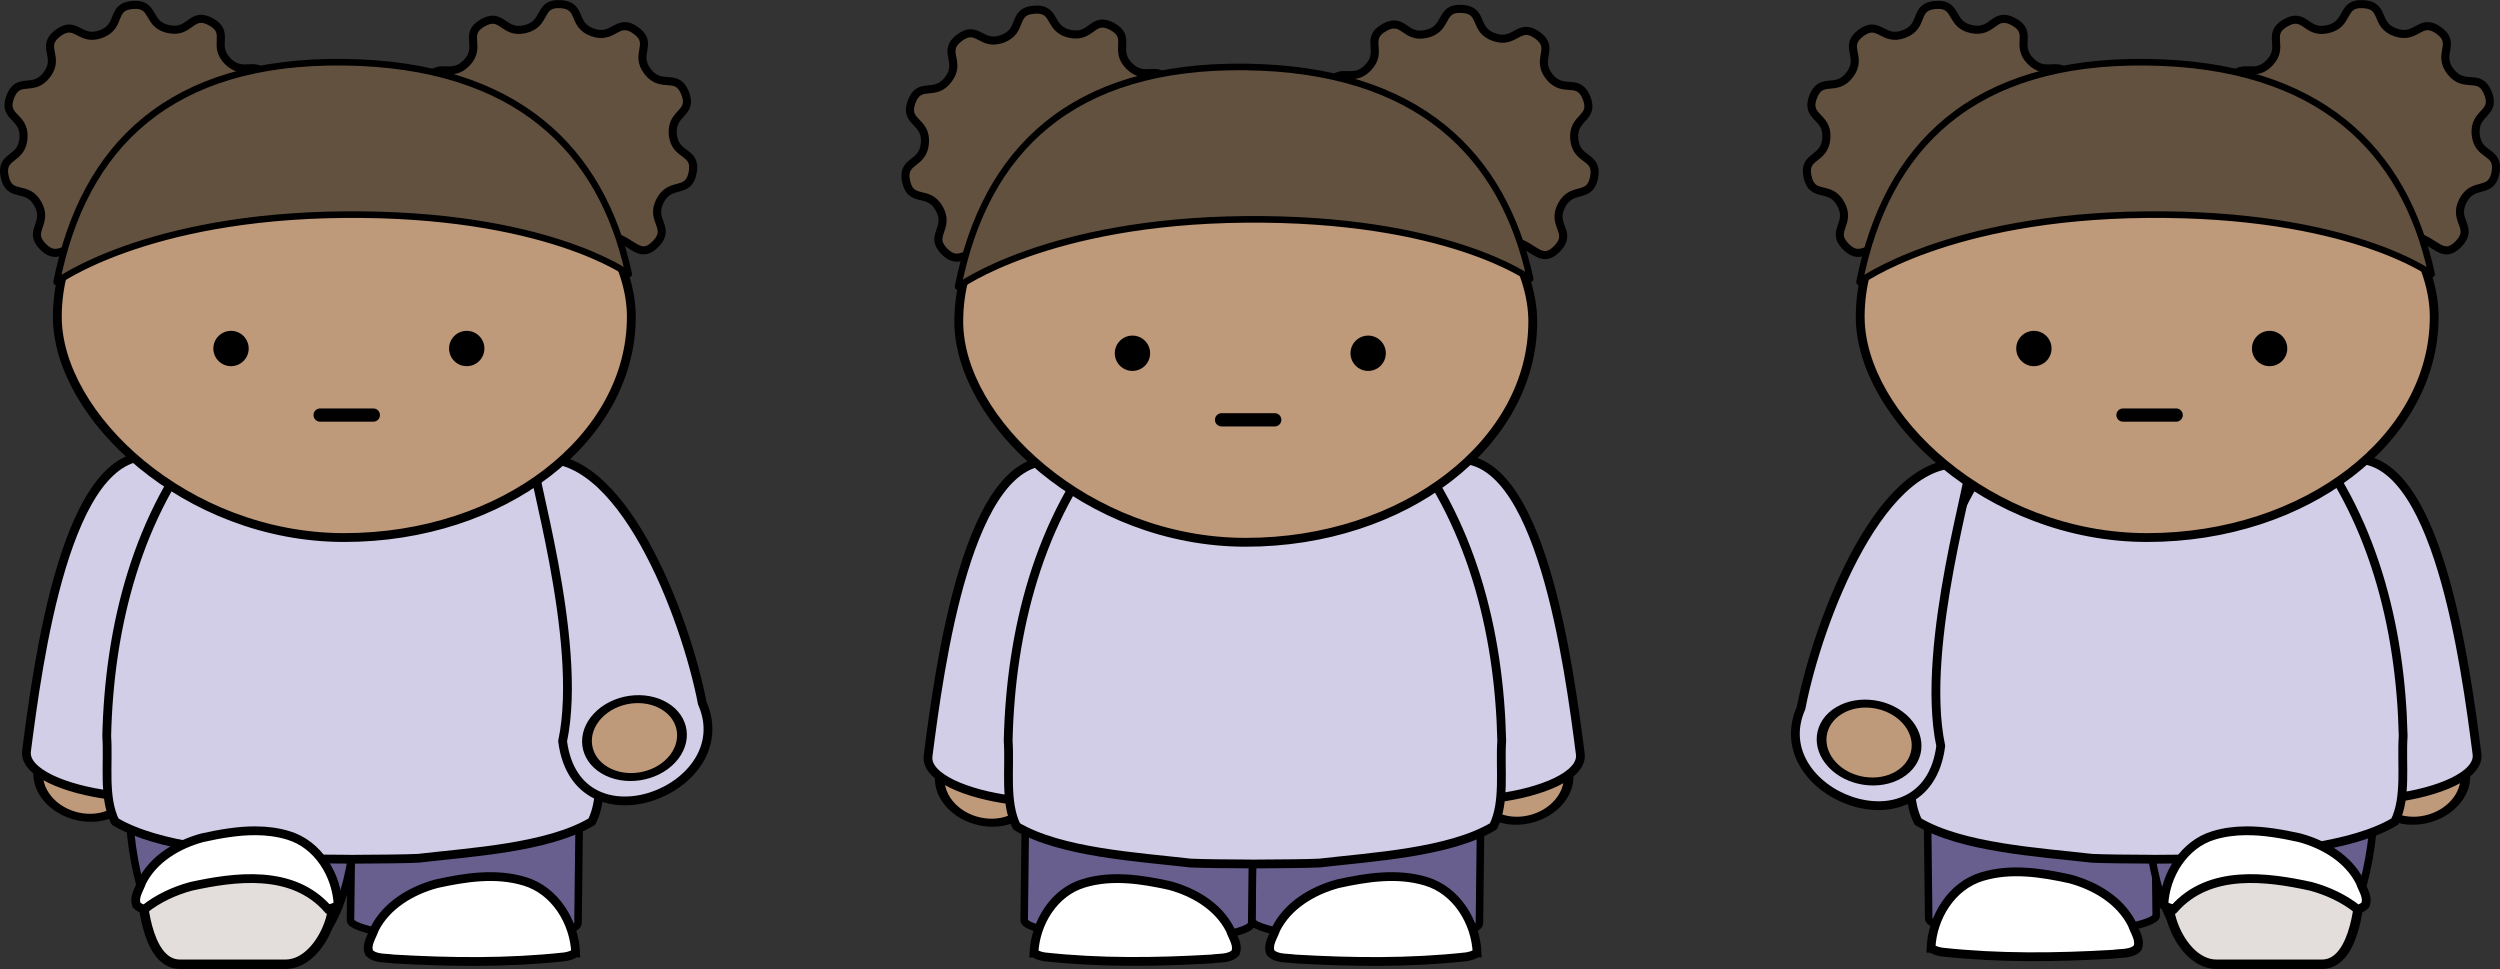 <?xml version="1.0" encoding="UTF-8" standalone="no"?>
<!-- Created with Inkscape (http://www.inkscape.org/) -->

<svg
   xmlns:dc="http://purl.org/dc/elements/1.1/"
   xmlns:cc="http://creativecommons.org/ns#"
   xmlns:rdf="http://www.w3.org/1999/02/22-rdf-syntax-ns#"
   xmlns:svg="http://www.w3.org/2000/svg"
   xmlns="http://www.w3.org/2000/svg"
   xmlns:sodipodi="http://sodipodi.sourceforge.net/DTD/sodipodi-0.dtd"
   xmlns:inkscape="http://www.inkscape.org/namespaces/inkscape"
   width="1124.131"
   height="435.736"
   id="svg4580"
   version="1.1"
   inkscape:version="0.92.1 r15371"
   sodipodi:docname="walk-from-front-200.svg">
  <rect width="100%" height="100%" fill="#333333" stroke="none"/>
  <defs
     id="defs4582" />
  <sodipodi:namedview
     id="base"
     pagecolor="#ffffff"
     bordercolor="#666666"
     borderopacity="1.0"
     inkscape:pageopacity="0.0"
     inkscape:pageshadow="2"
     inkscape:zoom="0.2"
     inkscape:cx="513.87869"
     inkscape:cy="225.34615"
     inkscape:document-units="px"
     inkscape:current-layer="layer1"
     showgrid="false"
     fit-margin-top="0"
     fit-margin-left="0"
     fit-margin-right="0"
     fit-margin-bottom="0"
     inkscape:window-width="1920"
     inkscape:window-height="1124"
     inkscape:window-x="0"
     inkscape:window-y="24"
     inkscape:window-maximized="1" />
  <g
     inkscape:label="Layer 1"
     inkscape:groupmode="layer"
     id="layer1"
     transform="translate(-1286.816,-1498.264)">
    <g
       id="g7284"
       inkscape:export-filename="/home/katie/Desktop/g7284.png"
       inkscape:export-xdpi="85.033821"
       inkscape:export-ydpi="85.033821">
      <g
         id="g7000"
         transform="rotate(-3.473,11508.499,-3792.326)">
        <ellipse
           transform="matrix(-0.918,0.398,0.581,0.814,0,0)"
           id="path7002"
           style="fill:#be997a;fill-opacity:1;fill-rule:evenodd;stroke:#000000;stroke-width:4.003;stroke-linecap:round;stroke-linejoin:round;stroke-miterlimit:4;stroke-dasharray:none;stroke-dashoffset:0;stroke-opacity:1"
           cx="-429.337"
           cy="1742.904"
           rx="19.342"
           ry="19.736" />
        <path
           inkscape:transform-center-x="26.60883"
           inkscape:transform-center-y="88.99613"
           sodipodi:nodetypes="cccc"
           inkscape:connector-curvature="0"
           id="path7004"
           d="m 1446.083,1105.282 c -38.87,-7.474 -57.555,89.7 -65.03,128.57 -3.737,19.435 74.002,34.383 77.739,14.948 7.474,-38.869 26.16,-136.043 -12.71,-143.518 z"
           style="fill:#d3cee7;fill-opacity:1;stroke:#000000;stroke-width:3.958px;stroke-linecap:butt;stroke-linejoin:miter;stroke-opacity:1" />
      </g>
      <rect
         style="fill:#685f8e;fill-opacity:1;stroke:#000000;stroke-width:3.391;stroke-miterlimit:4;stroke-dasharray:none;stroke-opacity:1"
         id="rect7006"
         width="102.315"
         height="130.974"
         x="1872.105"
         y="1767.382"
         rx="50.142"
         ry="8.137"
         transform="rotate(0.674)" />
      <path
         style="fill:#ffffff;fill-opacity:1;stroke:#000000;stroke-width:3.958;stroke-linecap:butt;stroke-linejoin:miter;stroke-miterlimit:4;stroke-dasharray:none;stroke-opacity:1"
         d="m 1951.002,1926.776 c -0.554,-13.876 -9.225,-28.142 -22.994,-32.224 -12.912,-3.918 -26.667,-1.76 -39.562,1.072 -11.317,3.068 -22.488,9.653 -27.911,20.433 -1.121,3.398 -3.913,6.936 -2.409,10.619 2.727,2.827 7.27,2.223 10.889,2.79 25.697,1.513 51.566,1.828 77.189,-0.982 1.677,-0.294 3.357,-0.772 4.798,-1.707 z"
         id="path7008"
         inkscape:connector-curvature="0" />
      <rect
         transform="rotate(0.674)"
         ry="8.137"
         rx="50.142"
         y="1768.586"
         x="1769.712"
         height="130.974"
         width="102.315"
         id="rect7010"
         style="fill:#685f8e;fill-opacity:1;stroke:#000000;stroke-width:3.391;stroke-miterlimit:4;stroke-dasharray:none;stroke-opacity:1" />
      <path
         style="fill:#ffffff;fill-opacity:1;stroke:#000000;stroke-width:3.958;stroke-linecap:butt;stroke-linejoin:miter;stroke-miterlimit:4;stroke-dasharray:none;stroke-opacity:1"
         d="m 1751.743,1926.842 c 0.541,-13.535 8.999,-27.452 22.43,-31.433 12.596,-3.822 26.013,-1.717 38.592,1.046 11.04,2.992 21.936,9.416 27.226,19.931 1.093,3.315 3.817,6.766 2.349,10.358 -2.66,2.757 -7.092,2.168 -10.622,2.721 -25.067,1.476 -50.301,1.783 -75.295,-0.958 -1.636,-0.284 -3.275,-0.753 -4.68,-1.665 z"
         id="path7012"
         inkscape:connector-curvature="0" />
      <g
         transform="matrix(-0.998,-0.061,-0.061,0.998,3450.956,690.114)"
         id="use7054">
        <ellipse
           style="fill:#be997a;fill-opacity:1;fill-rule:evenodd;stroke:#000000;stroke-width:4.003;stroke-linecap:round;stroke-linejoin:round;stroke-miterlimit:4;stroke-dasharray:none;stroke-dashoffset:0;stroke-opacity:1"
           id="path7058"
           transform="matrix(-0.918,0.398,0.581,0.814,0,0)"
           cx="-429.337"
           cy="1742.904"
           rx="19.342"
           ry="19.736" />
        <path
           style="fill:#d3cee7;fill-opacity:1;stroke:#000000;stroke-width:3.958px;stroke-linecap:butt;stroke-linejoin:miter;stroke-opacity:1"
           d="m 1446.083,1105.282 c -38.87,-7.474 -57.555,89.7 -65.03,128.57 -3.737,19.435 74.002,34.383 77.739,14.948 7.474,-38.869 26.16,-136.043 -12.71,-143.518 z"
           id="path7060"
           inkscape:connector-curvature="0"
           sodipodi:nodetypes="cccc"
           inkscape:transform-center-y="88.99613"
           inkscape:transform-center-x="26.60883" />
      </g>
      <path
         style="fill:#d3cee7;fill-opacity:1;fill-rule:evenodd;stroke:#000000;stroke-width:3.958;stroke-linecap:round;stroke-linejoin:round;stroke-miterlimit:4;stroke-dasharray:none;stroke-dashoffset:0;stroke-opacity:1"
         d="m 1851.97,1658.885 c -0.368,0 -0.737,0.046 -1.104,0.046 -0.209,0 -0.418,0 -0.626,0 -0.322,0 -0.65,0 -0.972,0 v 0.079 c -24.633,1.312 -47.453,15.7 -62.745,33.865 -32.779,38.679 -45.28,89.62 -46.383,138.503 0.861,12.537 -1.655,27.588 3.773,38.459 19.725,11.777 54.507,13.748 78.218,16.501 6.293,0.277 16.287,0.352 27.138,0.408 v 0.046 c 1.139,0 2.222,0 3.345,-0.046 0.11,0 0.219,0 0.33,0 10.851,-0.056 20.846,-0.132 27.138,-0.408 23.71,-2.753 58.493,-4.724 78.218,-16.501 5.428,-10.871 2.912,-25.922 3.773,-38.459 -1.103,-48.883 -13.605,-99.824 -46.383,-138.503 -15.293,-18.165 -38.112,-32.554 -62.745,-33.865 v -0.112 c -0.323,0 -0.65,0 -0.972,0 z"
         id="path7014"
         inkscape:connector-curvature="0" />
      <rect
         rx="129.051"
         ry="99.27"
         y="1543.57"
         x="1717.929"
         height="198.54"
         width="258.101"
         id="rect7020"
         style="fill:#be997a;fill-opacity:1;fill-rule:evenodd;stroke:#000000;stroke-width:3.971;stroke-linecap:round;stroke-linejoin:round;stroke-miterlimit:4;stroke-dasharray:none;stroke-dashoffset:0;stroke-opacity:1" />
      <circle
         id="path7022"
         style="fill:#000000;fill-opacity:1;fill-rule:evenodd;stroke:none;stroke-width:3.177"
         cx="1796.027"
         cy="1657.106"
         r="7.942" />
      <circle
         id="path7024"
         style="fill:#000000;fill-opacity:1;fill-rule:evenodd;stroke:none;stroke-width:3.177"
         cx="1902.017"
         cy="1657.106"
         r="7.942" />
      <path
         sodipodi:nodetypes="cc"
         inkscape:connector-curvature="0"
         id="path7026"
         d="m 1836.096,1687.034 h 23.912"
         style="fill:none;stroke:#000000;stroke-width:5.956;stroke-linecap:round;stroke-linejoin:round;stroke-miterlimit:4;stroke-dasharray:none;stroke-opacity:1" />
      <g
         transform="matrix(1.393,0,0,1.393,1740.187,1524.943)"
         id="g7028">
        <path
           style="fill:#635140;fill-opacity:1;fill-rule:evenodd;stroke:#000000;stroke-width:2.609;stroke-linecap:round;stroke-linejoin:round;stroke-miterlimit:4;stroke-dasharray:none;stroke-dashoffset:0;stroke-opacity:1"
           d="m 145.102,-16.288 c -5.737,0.448 -3.355,6.444 -10.067,8.067 -7.16,1.731 -7.351,-5.678 -13.733,-2 -6.382,3.678 -0.08,7.573 -5.167,12.9 -5.087,5.327 -9.286,-0.811 -12.667,5.733 -2.929,5.671 2.237,6.349 2.767,11.133 27.026,9.501 46.999,11.596 52.5,34.767 1.328,-2.444 -0.162,3.121 4.767,4.4 6.382,1.655 8.646,7.66 13.733,2.333 5.087,-5.327 -2.047,-7.289 1.333,-13.833 3.38,-6.544 9.134,-1.868 10.533,-9.1 1.4,-7.232 -5.706,-5 -6.4,-12.333 -0.694,-7.333 6.699,-6.493 3.967,-13.333 -2.732,-6.84 -7.518,-1.14 -12.067,-6.933 -4.549,-5.794 2.13,-9.056 -3.867,-13.333 -5.997,-4.277 -6.941,3.081 -13.9,0.667 -6.959,-2.415 -3.109,-8.777 -10.467,-9.133 -0.46,-0.022 -0.884,-0.03 -1.267,0 z"
           id="path7030"
           inkscape:connector-curvature="0"
           sodipodi:nodetypes="cssssccssssssssscc" />
        <path
           style="fill:#635140;fill-opacity:1;fill-rule:evenodd;stroke:#000000;stroke-width:2.609;stroke-linecap:round;stroke-linejoin:round;stroke-miterlimit:4;stroke-dasharray:none;stroke-dashoffset:0;stroke-opacity:1"
           d="m 9.635,-16.055 c -0.383,-0.02 -0.808,-3.74e-4 -1.267,0.033 -7.346,0.539 -3.337,6.813 -10.233,9.4 -6.897,2.587 -8.012,-4.759 -13.9,-0.333 -5.888,4.425 0.836,7.528 -3.567,13.433 -4.403,5.905 -9.306,0.327 -11.867,7.233 -2.561,6.906 4.812,5.885 4.3,13.233 -0.512,7.348 -7.646,5.305 -6.067,12.5 1.579,7.195 7.191,2.342 10.733,8.8 3.542,6.458 -3.552,8.601 1.667,13.8 5.218,5.199 7.329,-1.918 13.8,1.6 0.931,0.506 1.601,-9.61 2.133,-9.033 7.64,-21.34 27.793,-27.926 54.067,-36.2 0.639,-4.451 5.418,-5.358 2.433,-10.8 -3.542,-6.458 -7.582,-0.235 -12.8,-5.433 -5.218,-5.199 0.971,-9.249 -5.5,-12.767 -6.471,-3.518 -6.466,3.919 -13.667,2.367 C 13.151,-9.677 15.383,-15.748 9.635,-16.055 Z"
           id="path7032"
           inkscape:connector-curvature="0"
           sodipodi:nodetypes="ccsssssssssccsssscc" />
        <path
           sodipodi:nodetypes="sssss"
           inkscape:connector-curvature="0"
           id="path7034"
           d="m -16.198,73.396 c 0,0 28.621,-21.149 92.667,-21.733 65.301,-0.596 92,19.2 92,19.2 -8.667,-40 -36,-67.733 -92,-68.4 -56,-0.667 -84,26.933 -92.667,70.933 z"
           style="fill:#635140;fill-opacity:1;fill-rule:evenodd;stroke:#000000;stroke-width:2.133;stroke-linecap:round;stroke-linejoin:round;stroke-miterlimit:4;stroke-dasharray:none;stroke-opacity:1" />
      </g>
    </g>
    <g
       id="use7105"
       transform="translate(0,597.333)"
       inkscape:export-filename="/home/katie/Desktop/g7284.png"
       inkscape:export-xdpi="85.033821"
       inkscape:export-ydpi="85.033821">
      <g
         transform="rotate(-3.473,1417.927,2593.715)"
         id="g7109">
        <ellipse
           style="fill:#be997a;fill-opacity:1;fill-rule:evenodd;stroke:#000000;stroke-width:4.003;stroke-linecap:round;stroke-linejoin:round;stroke-miterlimit:4;stroke-dasharray:none;stroke-dashoffset:0;stroke-opacity:1"
           id="path7111"
           transform="matrix(-0.918,0.398,0.581,0.814,0,0)"
           cx="-429.337"
           cy="1742.904"
           rx="19.342"
           ry="19.736" />
        <path
           style="fill:#d3cee7;fill-opacity:1;stroke:#000000;stroke-width:3.958px;stroke-linecap:butt;stroke-linejoin:miter;stroke-opacity:1"
           d="m 1446.083,1105.282 c -38.87,-7.474 -57.555,89.7 -65.03,128.57 -3.737,19.435 74.002,34.383 77.739,14.948 7.474,-38.869 26.16,-136.043 -12.71,-143.518 z"
           id="path7113"
           inkscape:connector-curvature="0"
           sodipodi:nodetypes="cccc"
           inkscape:transform-center-y="88.99613"
           inkscape:transform-center-x="26.60883" />
      </g>
      <rect
         transform="rotate(0.674)"
         ry="8.137"
         rx="50.142"
         y="1174.855"
         x="1459.778"
         height="130.974"
         width="102.315"
         id="rect7115"
         style="fill:#685f8e;fill-opacity:1;stroke:#000000;stroke-width:3.391;stroke-miterlimit:4;stroke-dasharray:none;stroke-opacity:1" />
      <path
         inkscape:connector-curvature="0"
         id="path7117"
         d="m 1545.669,1329.443 c -0.554,-13.876 -9.225,-28.142 -22.994,-32.224 -12.912,-3.918 -26.667,-1.76 -39.562,1.072 -11.317,3.068 -22.488,9.653 -27.911,20.433 -1.121,3.398 -3.913,6.936 -2.409,10.619 2.727,2.827 7.27,2.223 10.889,2.789 25.697,1.513 51.566,1.828 77.189,-0.982 1.677,-0.294 3.357,-0.772 4.798,-1.707 z"
         style="fill:#ffffff;fill-opacity:1;stroke:#000000;stroke-width:3.958;stroke-linecap:butt;stroke-linejoin:miter;stroke-miterlimit:4;stroke-dasharray:none;stroke-opacity:1" />
      <rect
         style="fill:#685f8e;fill-opacity:1;stroke:#000000;stroke-width:3.391;stroke-miterlimit:4;stroke-dasharray:none;stroke-opacity:1"
         id="rect7119"
         width="102.315"
         height="130.974"
         x="1359.543"
         y="1178.167"
         rx="23.258"
         ry="65.487"
         transform="rotate(0.674)" />
      <path
         inkscape:connector-curvature="0"
         id="path7121"
         d="m 1446.637,1059.418 c -0.368,0 -0.737,0.046 -1.104,0.046 -0.209,0 -0.418,0 -0.626,0 -0.322,0 -0.65,0 -0.972,0 v 0.079 c -24.633,1.312 -47.453,15.7 -62.745,33.865 -32.779,38.679 -45.28,89.62 -46.383,138.503 0.861,12.537 -1.655,27.588 3.773,38.459 19.725,11.777 54.507,13.748 78.218,16.501 6.293,0.277 16.287,0.352 27.138,0.408 v 0.046 c 1.139,0 2.222,0 3.345,-0.046 0.11,0 0.219,0 0.33,0 10.851,-0.057 20.846,-0.132 27.138,-0.408 23.71,-2.753 58.493,-4.724 78.218,-16.501 5.428,-10.871 2.912,-25.922 3.773,-38.459 -1.103,-48.883 -13.605,-99.824 -46.383,-138.503 -15.293,-18.165 -38.112,-32.554 -62.745,-33.865 v -0.112 c -0.323,0 -0.65,0 -0.972,0 z"
         style="fill:#d3cee7;fill-opacity:1;fill-rule:evenodd;stroke:#000000;stroke-width:3.958;stroke-linecap:round;stroke-linejoin:round;stroke-miterlimit:4;stroke-dasharray:none;stroke-dashoffset:0;stroke-opacity:1" />
      <path
         inkscape:transform-center-x="-26.608837"
         inkscape:transform-center-y="88.99621"
         sodipodi:nodetypes="cccc"
         inkscape:connector-curvature="0"
         id="path7123"
         d="m 1526.905,1107.771 c 38.87,-7.474 68.222,70.5 75.696,109.37 17.07,38.786 -56.402,67.183 -62.806,17.082 9.645,-45.717 -16,-126.347 -12.89,-126.451 z"
         style="fill:#d3cee7;fill-opacity:1;stroke:#000000;stroke-width:3.958px;stroke-linecap:butt;stroke-linejoin:miter;stroke-opacity:1" />
      <ellipse
         transform="matrix(0.857,0.515,-0.683,0.73,0,0)"
         id="path7125"
         style="fill:#be997a;fill-opacity:1;fill-rule:evenodd;stroke:#000000;stroke-width:4.003;stroke-linecap:round;stroke-linejoin:round;stroke-miterlimit:4;stroke-dasharray:none;stroke-dashoffset:0;stroke-opacity:1"
         cx="2035.752"
         cy="252.606"
         rx="19.342"
         ry="19.736" />
      <rect
         style="fill:#be997a;fill-opacity:1;fill-rule:evenodd;stroke:#000000;stroke-width:3.971;stroke-linecap:round;stroke-linejoin:round;stroke-miterlimit:4;stroke-dasharray:none;stroke-dashoffset:0;stroke-opacity:1"
         id="rect7127"
         width="258.101"
         height="198.54"
         x="1312.596"
         y="944.103"
         ry="99.27"
         rx="129.051" />
      <circle
         style="fill:#000000;fill-opacity:1;fill-rule:evenodd;stroke:none;stroke-width:3.177"
         id="path7129"
         cx="1390.694"
         cy="1057.639"
         r="7.942" />
      <circle
         style="fill:#000000;fill-opacity:1;fill-rule:evenodd;stroke:none;stroke-width:3.177"
         id="path7131"
         cx="1496.684"
         cy="1057.639"
         r="7.942" />
      <path
         style="fill:none;stroke:#000000;stroke-width:5.956;stroke-linecap:round;stroke-linejoin:round;stroke-miterlimit:4;stroke-dasharray:none;stroke-opacity:1"
         d="m 1430.763,1087.568 h 23.912"
         id="path7133"
         inkscape:connector-curvature="0"
         sodipodi:nodetypes="cc" />
      <g
         id="g7135"
         transform="matrix(1.393,0,0,1.393,1334.854,925.476)">
        <path
           sodipodi:nodetypes="cssssccssssssssscc"
           inkscape:connector-curvature="0"
           id="path7137"
           d="m 145.102,-16.288 c -5.737,0.448 -3.355,6.444 -10.067,8.067 -7.16,1.731 -7.351,-5.678 -13.733,-2 -6.382,3.678 -0.08,7.573 -5.167,12.9 -5.087,5.327 -9.286,-0.811 -12.667,5.733 -2.929,5.671 2.237,6.349 2.767,11.133 27.026,9.501 46.999,11.596 52.5,34.767 1.328,-2.444 -0.162,3.121 4.767,4.4 6.382,1.655 8.646,7.66 13.733,2.333 5.087,-5.327 -2.047,-7.289 1.333,-13.833 3.38,-6.544 9.134,-1.868 10.533,-9.1 1.4,-7.232 -5.706,-5 -6.4,-12.333 -0.694,-7.333 6.699,-6.493 3.967,-13.333 -2.732,-6.84 -7.518,-1.14 -12.067,-6.933 -4.549,-5.794 2.13,-9.056 -3.867,-13.333 -5.997,-4.277 -6.941,3.081 -13.9,0.667 -6.959,-2.415 -3.109,-8.777 -10.467,-9.133 -0.46,-0.022 -0.884,-0.03 -1.267,0 z"
           style="fill:#635140;fill-opacity:1;fill-rule:evenodd;stroke:#000000;stroke-width:2.609;stroke-linecap:round;stroke-linejoin:round;stroke-miterlimit:4;stroke-dasharray:none;stroke-dashoffset:0;stroke-opacity:1" />
        <path
           sodipodi:nodetypes="ccsssssssssccsssscc"
           inkscape:connector-curvature="0"
           id="path7139"
           d="m 9.635,-16.055 c -0.383,-0.02 -0.808,-3.74e-4 -1.267,0.033 -7.346,0.539 -3.337,6.813 -10.233,9.4 -6.897,2.587 -8.012,-4.759 -13.9,-0.333 -5.888,4.425 0.836,7.528 -3.567,13.433 -4.403,5.905 -9.306,0.327 -11.867,7.233 -2.561,6.906 4.812,5.885 4.3,13.233 -0.512,7.348 -7.646,5.305 -6.067,12.5 1.579,7.195 7.191,2.342 10.733,8.8 3.542,6.458 -3.552,8.601 1.667,13.8 5.218,5.199 7.329,-1.918 13.8,1.6 0.931,0.506 1.601,-9.61 2.133,-9.033 7.64,-21.34 27.793,-27.926 54.067,-36.2 0.639,-4.451 5.418,-5.358 2.433,-10.8 -3.542,-6.458 -7.582,-0.235 -12.8,-5.433 -5.218,-5.199 0.971,-9.249 -5.5,-12.767 -6.471,-3.518 -6.466,3.919 -13.667,2.367 C 13.151,-9.677 15.383,-15.748 9.635,-16.055 Z"
           style="fill:#635140;fill-opacity:1;fill-rule:evenodd;stroke:#000000;stroke-width:2.609;stroke-linecap:round;stroke-linejoin:round;stroke-miterlimit:4;stroke-dasharray:none;stroke-dashoffset:0;stroke-opacity:1" />
        <path
           style="fill:#635140;fill-opacity:1;fill-rule:evenodd;stroke:#000000;stroke-width:2.133;stroke-linecap:round;stroke-linejoin:round;stroke-miterlimit:4;stroke-dasharray:none;stroke-opacity:1"
           d="m -16.198,73.396 c 0,0 28.621,-21.149 92.667,-21.733 65.301,-0.596 92,19.2 92,19.2 -8.667,-40 -36,-67.733 -92,-68.4 -56,-0.667 -84,26.933 -92.667,70.933 z"
           id="path7141"
           inkscape:connector-curvature="0"
           sodipodi:nodetypes="sssss" />
      </g>
      <g
         id="g7143">
        <path
           sodipodi:nodetypes="csssc"
           inkscape:connector-curvature="0"
           id="path7145"
           d="m 1350.667,1301.206 c 0,0 1.067,33.314 17.067,33.314 H 1415.2 c 18.135,0 29.333,-36.406 14.667,-38.322 -14.667,-1.916 -76.533,-3.615 -79.2,5.007 z"
           style="fill:#e3dedb;fill-opacity:1;fill-rule:evenodd;stroke:#000000;stroke-width:4.267;stroke-miterlimit:4;stroke-dasharray:none;stroke-opacity:1" />
        <path
           sodipodi:nodetypes="cccccccccc"
           inkscape:connector-curvature="0"
           id="path7147"
           d="m 1401.982,1274.489 c 4.867,0.044 9.71,0.633 14.433,2.067 13.43,3.981 21.892,17.898 22.433,31.433 -1.378,0.894 -2.996,1.381 -4.6,1.667 -15.952,-18.083 -41.868,-14.477 -61.6,-10.167 -7.442,2.034 -14.8,5.418 -20.9,10.3 -1.315,-0.333 -2.528,-0.892 -3.5,-1.9 -1.468,-3.593 1.24,-7.019 2.333,-10.333 5.29,-10.515 16.194,-16.941 27.233,-19.933 7.862,-1.727 16.055,-3.207 24.167,-3.133 z"
           style="fill:#ffffff;fill-opacity:1;stroke:#000000;stroke-width:3.958;stroke-linecap:butt;stroke-linejoin:miter;stroke-miterlimit:4;stroke-dasharray:none;stroke-opacity:1" />
      </g>
    </g>
    <g
       id="g7407"
       inkscape:export-filename="/home/katie/Desktop/g7284.png"
       inkscape:export-xdpi="85.033821"
       inkscape:export-ydpi="85.033821">
      <g
         transform="matrix(-1,0,0,1,4511.433,-2.133)"
         id="g7305">
        <rect
           transform="rotate(0.674)"
           ry="8.137"
           rx="50.142"
           y="1762.617"
           x="2277.41"
           height="130.974"
           width="102.315"
           id="rect7199"
           style="fill:#685f8e;fill-opacity:1;stroke:#000000;stroke-width:3.391;stroke-miterlimit:4;stroke-dasharray:none;stroke-opacity:1" />
        <path
           inkscape:connector-curvature="0"
           id="path7201"
           d="m 2356.335,1926.776 c -0.554,-13.876 -9.225,-28.142 -22.994,-32.224 -12.913,-3.918 -26.667,-1.76 -39.562,1.072 -11.317,3.068 -22.488,9.653 -27.911,20.433 -1.121,3.398 -3.913,6.936 -2.409,10.619 2.727,2.827 7.27,2.223 10.889,2.79 25.697,1.513 51.566,1.828 77.189,-0.982 1.677,-0.294 3.357,-0.772 4.798,-1.707 z"
           style="fill:#ffffff;fill-opacity:1;stroke:#000000;stroke-width:3.958;stroke-linecap:butt;stroke-linejoin:miter;stroke-miterlimit:4;stroke-dasharray:none;stroke-opacity:1" />
      </g>
      <g
         id="use7276"
         transform="matrix(-0.998,-0.061,-0.061,0.998,3854.155,690.114)">
        <ellipse
           transform="matrix(-0.918,0.398,0.581,0.814,0,0)"
           id="path7280"
           style="fill:#be997a;fill-opacity:1;fill-rule:evenodd;stroke:#000000;stroke-width:4.003;stroke-linecap:round;stroke-linejoin:round;stroke-miterlimit:4;stroke-dasharray:none;stroke-dashoffset:0;stroke-opacity:1"
           cx="-429.337"
           cy="1742.904"
           rx="19.342"
           ry="19.736" />
        <path
           inkscape:transform-center-x="26.60883"
           inkscape:transform-center-y="88.99613"
           sodipodi:nodetypes="cccc"
           inkscape:connector-curvature="0"
           id="path7282"
           d="m 1446.083,1105.282 c -38.87,-7.474 -57.555,89.7 -65.03,128.57 -3.737,19.435 74.002,34.383 77.739,14.948 7.474,-38.869 26.16,-136.043 -12.71,-143.518 z"
           style="fill:#d3cee7;fill-opacity:1;stroke:#000000;stroke-width:3.958px;stroke-linecap:butt;stroke-linejoin:miter;stroke-opacity:1" />
      </g>
      <rect
         transform="matrix(-1,0.012,0.012,1,0,0)"
         ry="65.487"
         rx="23.258"
         y="1818.938"
         x="-2331.812"
         height="130.974"
         width="102.315"
         id="rect7203"
         style="fill:#685f8e;fill-opacity:1;stroke:#000000;stroke-width:3.391;stroke-miterlimit:4;stroke-dasharray:none;stroke-opacity:1" />
      <path
         style="fill:#d3cee7;fill-opacity:1;fill-rule:evenodd;stroke:#000000;stroke-width:3.958;stroke-linecap:round;stroke-linejoin:round;stroke-miterlimit:4;stroke-dasharray:none;stroke-dashoffset:0;stroke-opacity:1"
         d="m 2257.304,1656.752 c -0.368,0 -0.737,0.046 -1.104,0.046 -0.209,0 -0.418,0 -0.626,0 -0.322,0 -0.65,0 -0.972,0 v 0.079 c -24.633,1.312 -47.453,15.7 -62.745,33.865 -32.779,38.679 -45.28,89.62 -46.383,138.503 0.861,12.537 -1.655,27.588 3.773,38.459 19.725,11.777 54.507,13.748 78.218,16.501 6.292,0.277 16.287,0.352 27.138,0.408 v 0.046 c 1.139,0 2.222,0 3.345,-0.046 0.11,0 0.219,0 0.33,0 10.851,-0.057 20.846,-0.132 27.138,-0.408 23.71,-2.753 58.493,-4.724 78.218,-16.501 5.428,-10.871 2.912,-25.922 3.773,-38.459 -1.103,-48.883 -13.605,-99.824 -46.383,-138.503 -15.293,-18.165 -38.112,-32.554 -62.745,-33.865 v -0.112 c -0.323,0 -0.65,0 -0.972,0 z"
         id="path7205"
         inkscape:connector-curvature="0" />
      <g
         transform="matrix(-1,0,0,1,3698.633,597.333)"
         id="g7227">
        <path
           style="fill:#e3dedb;fill-opacity:1;fill-rule:evenodd;stroke:#000000;stroke-width:4.267;stroke-miterlimit:4;stroke-dasharray:none;stroke-opacity:1"
           d="m 1350.667,1301.206 c 0,0 1.067,33.314 17.067,33.314 H 1415.2 c 18.135,0 29.333,-36.406 14.667,-38.322 -14.667,-1.916 -76.533,-3.615 -79.2,5.007 z"
           id="path7229"
           inkscape:connector-curvature="0"
           sodipodi:nodetypes="csssc" />
        <path
           style="fill:#ffffff;fill-opacity:1;stroke:#000000;stroke-width:3.958;stroke-linecap:butt;stroke-linejoin:miter;stroke-miterlimit:4;stroke-dasharray:none;stroke-opacity:1"
           d="m 1401.982,1274.489 c 4.867,0.044 9.71,0.633 14.433,2.067 13.43,3.981 21.892,17.898 22.433,31.433 -1.378,0.894 -2.996,1.381 -4.6,1.667 -15.952,-18.083 -41.868,-14.477 -61.6,-10.167 -7.442,2.034 -14.8,5.418 -20.9,10.3 -1.315,-0.333 -2.528,-0.892 -3.5,-1.9 -1.468,-3.593 1.24,-7.019 2.333,-10.333 5.29,-10.515 16.194,-16.941 27.233,-19.933 7.862,-1.727 16.055,-3.207 24.167,-3.133 z"
           id="path7231"
           inkscape:connector-curvature="0"
           sodipodi:nodetypes="cccccccccc" />
      </g>
      <g
         transform="matrix(-1,0,0,1,4509.941,2.133)"
         id="g7253">
        <path
           inkscape:transform-center-x="-26.608837"
           inkscape:transform-center-y="88.99621"
           sodipodi:nodetypes="cccc"
           inkscape:connector-curvature="0"
           id="path7207"
           d="m 2337.572,1705.105 c 38.87,-7.474 68.222,70.5 75.696,109.37 17.07,38.786 -56.402,67.183 -62.806,17.082 9.645,-45.717 -16,-126.347 -12.89,-126.451 z"
           style="fill:#d3cee7;fill-opacity:1;stroke:#000000;stroke-width:3.958px;stroke-linecap:butt;stroke-linejoin:miter;stroke-opacity:1" />
        <ellipse
           transform="matrix(0.857,0.515,-0.683,0.73,0,0)"
           id="path7209"
           style="fill:#be997a;fill-opacity:1;fill-rule:evenodd;stroke:#000000;stroke-width:4.003;stroke-linecap:round;stroke-linejoin:round;stroke-miterlimit:4;stroke-dasharray:none;stroke-dashoffset:0;stroke-opacity:1"
           cx="3058.524"
           cy="349.149"
           rx="19.342"
           ry="19.736" />
      </g>
      <rect
         rx="129.051"
         ry="99.27"
         y="1541.436"
         x="2123.262"
         height="198.54"
         width="258.101"
         id="rect7211"
         style="fill:#be997a;fill-opacity:1;fill-rule:evenodd;stroke:#000000;stroke-width:3.971;stroke-linecap:round;stroke-linejoin:round;stroke-miterlimit:4;stroke-dasharray:none;stroke-dashoffset:0;stroke-opacity:1" />
      <circle
         id="path7213"
         style="fill:#000000;fill-opacity:1;fill-rule:evenodd;stroke:none;stroke-width:3.177"
         cx="2201.36"
         cy="1654.973"
         r="7.942" />
      <circle
         id="path7215"
         style="fill:#000000;fill-opacity:1;fill-rule:evenodd;stroke:none;stroke-width:3.177"
         cx="2307.351"
         cy="1654.973"
         r="7.942" />
      <path
         sodipodi:nodetypes="cc"
         inkscape:connector-curvature="0"
         id="path7217"
         d="m 2241.429,1684.901 h 23.912"
         style="fill:none;stroke:#000000;stroke-width:5.956;stroke-linecap:round;stroke-linejoin:round;stroke-miterlimit:4;stroke-dasharray:none;stroke-opacity:1" />
      <g
         transform="matrix(1.393,0,0,1.393,2145.521,1522.809)"
         id="g7219">
        <path
           style="fill:#635140;fill-opacity:1;fill-rule:evenodd;stroke:#000000;stroke-width:2.609;stroke-linecap:round;stroke-linejoin:round;stroke-miterlimit:4;stroke-dasharray:none;stroke-dashoffset:0;stroke-opacity:1"
           d="m 145.102,-16.288 c -5.737,0.448 -3.355,6.444 -10.067,8.067 -7.16,1.731 -7.351,-5.678 -13.733,-2 -6.382,3.678 -0.08,7.573 -5.167,12.9 -5.087,5.327 -9.286,-0.811 -12.667,5.733 -2.929,5.671 2.237,6.349 2.767,11.133 27.026,9.501 46.999,11.596 52.5,34.767 1.328,-2.444 -0.162,3.121 4.767,4.4 6.382,1.655 8.646,7.66 13.733,2.333 5.087,-5.327 -2.047,-7.289 1.333,-13.833 3.38,-6.544 9.134,-1.868 10.533,-9.1 1.4,-7.232 -5.706,-5 -6.4,-12.333 -0.694,-7.333 6.699,-6.493 3.967,-13.333 -2.732,-6.84 -7.518,-1.14 -12.067,-6.933 -4.549,-5.794 2.13,-9.056 -3.867,-13.333 -5.997,-4.277 -6.941,3.081 -13.9,0.667 -6.959,-2.415 -3.109,-8.777 -10.467,-9.133 -0.46,-0.022 -0.884,-0.03 -1.267,0 z"
           id="path7221"
           inkscape:connector-curvature="0"
           sodipodi:nodetypes="cssssccssssssssscc" />
        <path
           style="fill:#635140;fill-opacity:1;fill-rule:evenodd;stroke:#000000;stroke-width:2.609;stroke-linecap:round;stroke-linejoin:round;stroke-miterlimit:4;stroke-dasharray:none;stroke-dashoffset:0;stroke-opacity:1"
           d="m 9.635,-16.055 c -0.383,-0.02 -0.808,-3.74e-4 -1.267,0.033 -7.346,0.539 -3.337,6.813 -10.233,9.4 -6.897,2.587 -8.012,-4.759 -13.9,-0.333 -5.888,4.425 0.836,7.528 -3.567,13.433 -4.403,5.905 -9.306,0.327 -11.867,7.233 -2.561,6.906 4.812,5.885 4.3,13.233 -0.512,7.348 -7.646,5.305 -6.067,12.5 1.579,7.195 7.191,2.342 10.733,8.8 3.542,6.458 -3.552,8.601 1.667,13.8 5.218,5.199 7.329,-1.918 13.8,1.6 0.931,0.506 1.601,-9.61 2.133,-9.033 7.64,-21.34 27.793,-27.926 54.067,-36.2 0.639,-4.451 5.418,-5.358 2.433,-10.8 -3.542,-6.458 -7.582,-0.235 -12.8,-5.433 -5.218,-5.199 0.971,-9.249 -5.5,-12.767 -6.471,-3.518 -6.466,3.919 -13.667,2.367 C 13.151,-9.677 15.383,-15.748 9.635,-16.055 Z"
           id="path7223"
           inkscape:connector-curvature="0"
           sodipodi:nodetypes="ccsssssssssccsssscc" />
        <path
           sodipodi:nodetypes="sssss"
           inkscape:connector-curvature="0"
           id="path7225"
           d="m -16.198,73.396 c 0,0 28.621,-21.149 92.667,-21.733 65.301,-0.596 92,19.2 92,19.2 -8.667,-40 -36,-67.733 -92,-68.4 -56,-0.667 -84,26.933 -92.667,70.933 z"
           style="fill:#635140;fill-opacity:1;fill-rule:evenodd;stroke:#000000;stroke-width:2.133;stroke-linecap:round;stroke-linejoin:round;stroke-miterlimit:4;stroke-dasharray:none;stroke-opacity:1" />
      </g>
    </g>
  </g>
</svg>
